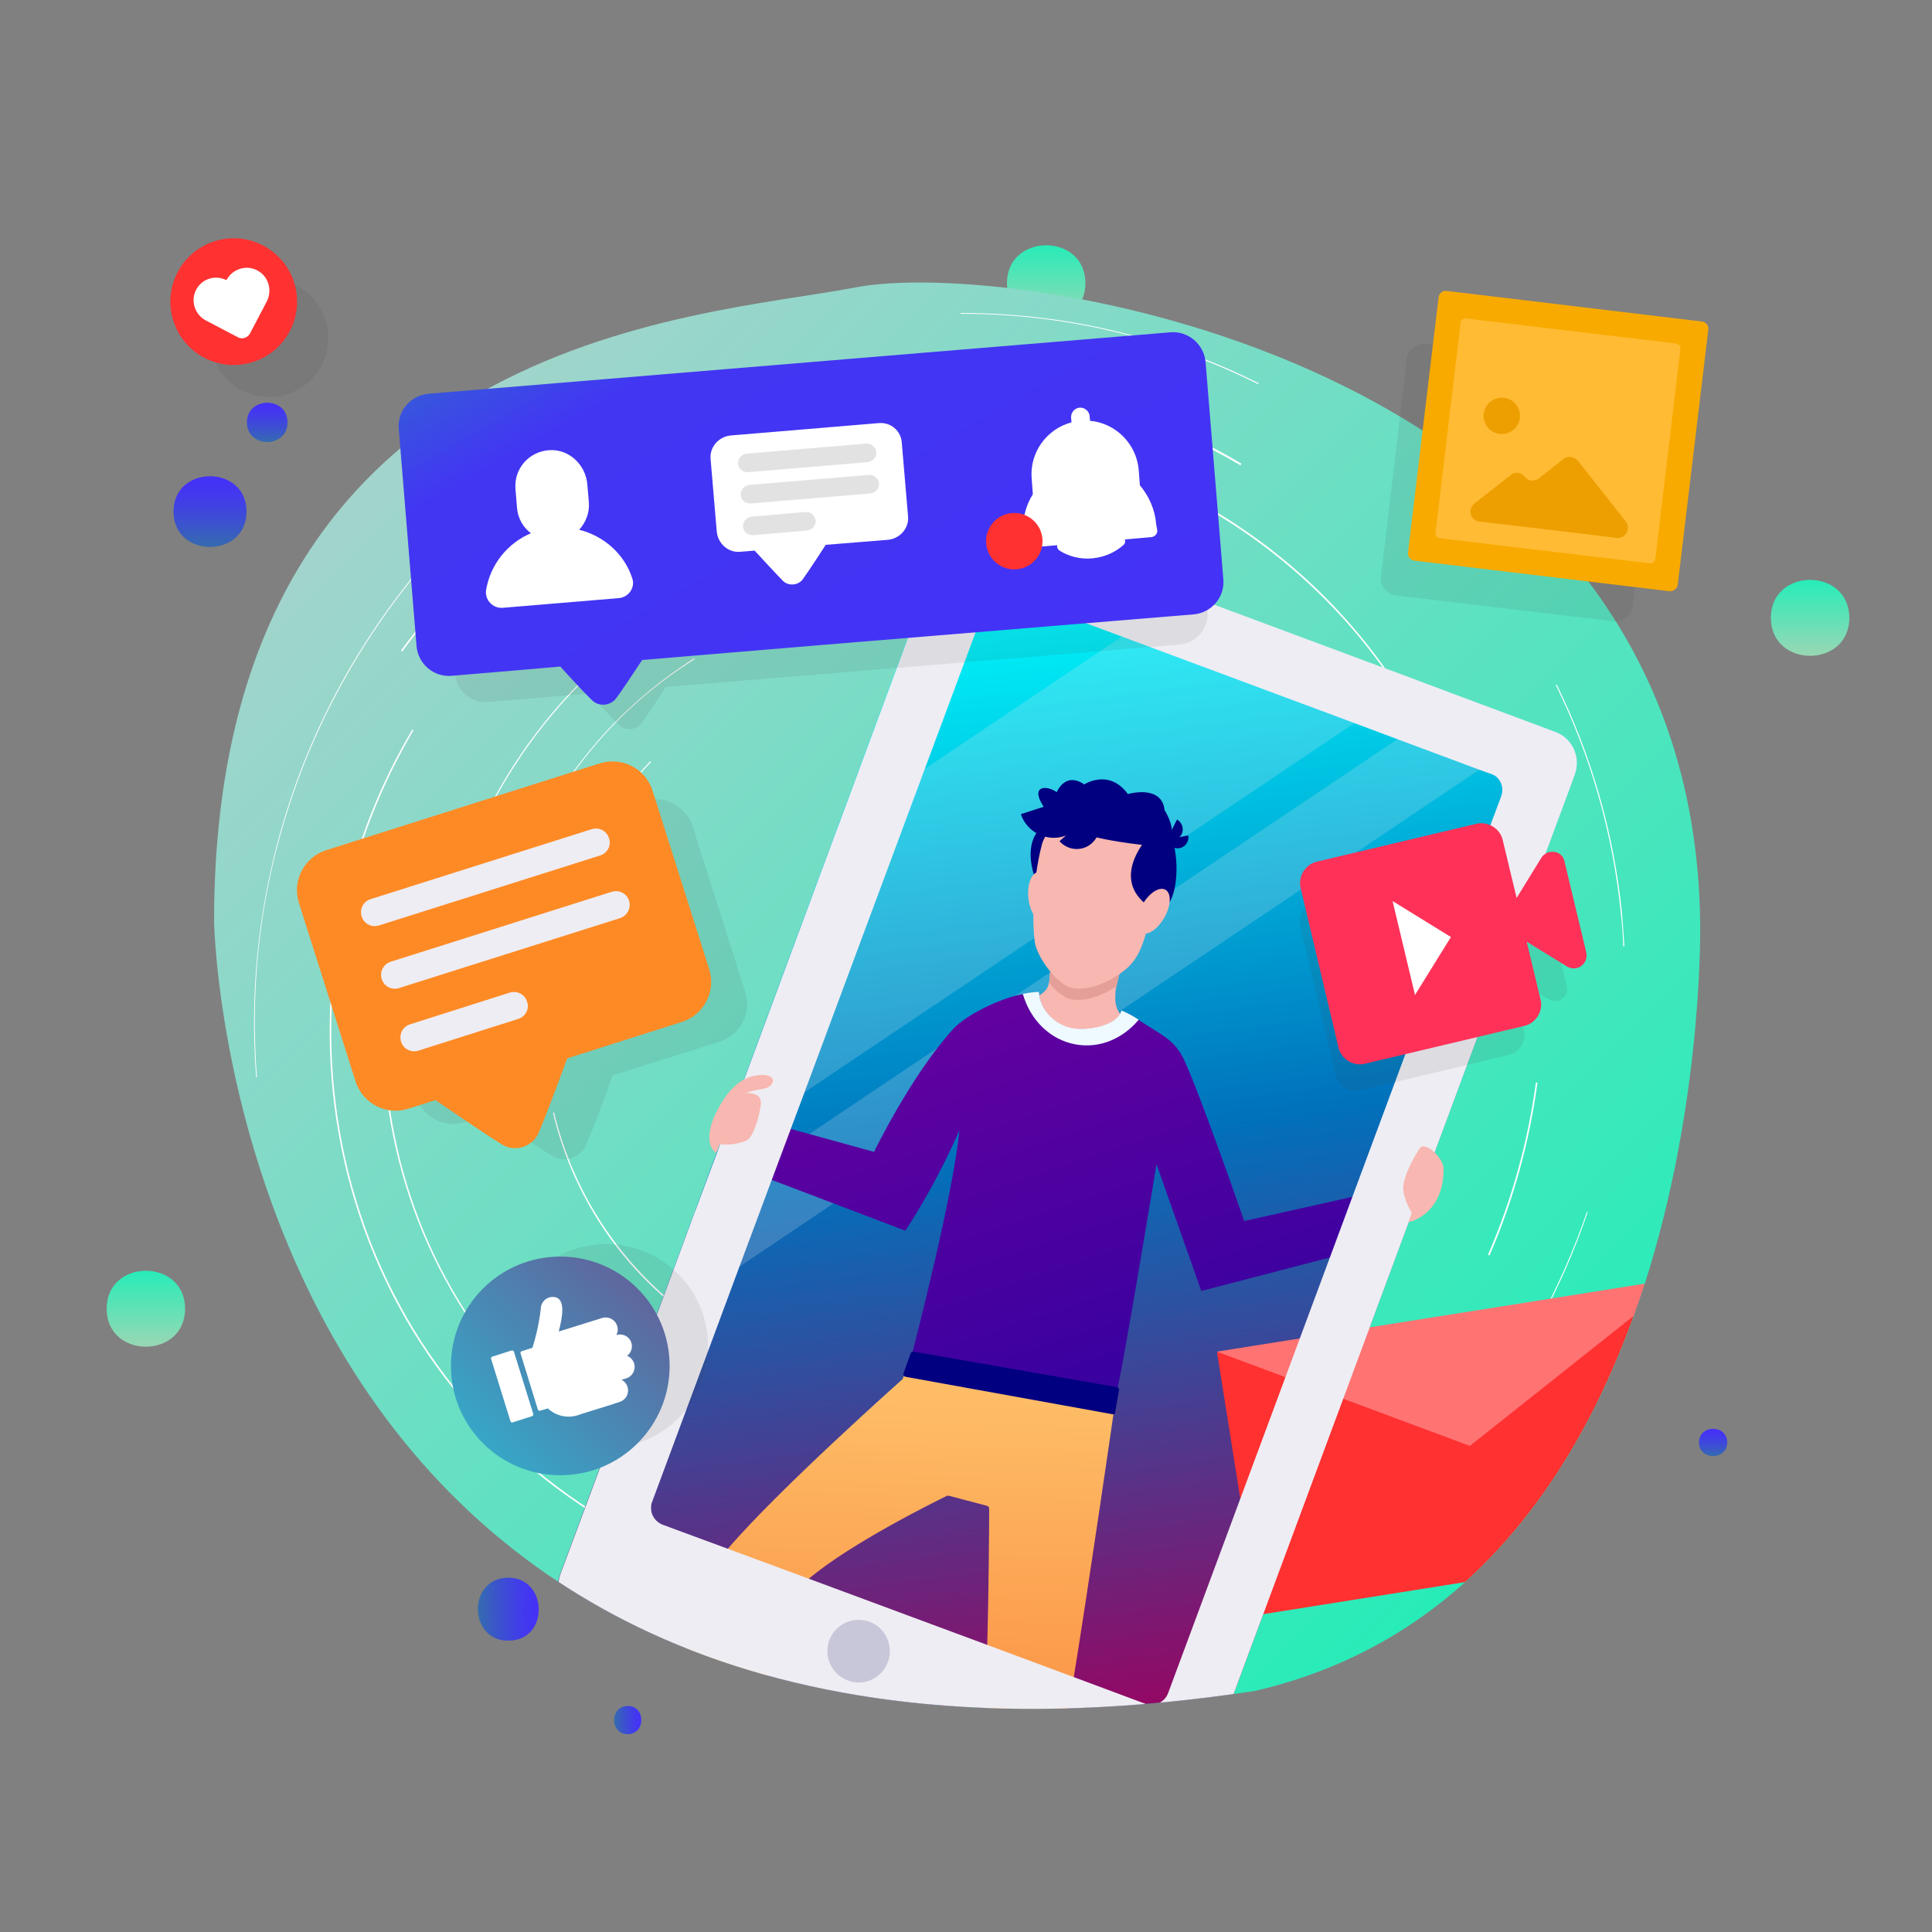 <?xml version="1.0" encoding="utf-8"?>
<!-- Generator: Adobe Illustrator 21.1.0, SVG Export Plug-In . SVG Version: 6.00 Build 0)  -->
<svg version="1.1" id="Layer_1" xmlns="http://www.w3.org/2000/svg" xmlns:xlink="http://www.w3.org/1999/xlink" x="0px" y="0px"
	 viewBox="0 0 500 500" style="enable-background:new 0 0 500 500;" xml:space="preserve">
<rect x="0" y="0" width="500" height="500" fill="#808080" stroke="none"/>
<style type="text/css">
	.st0{fill:url(#SVGID_1_);}
	.st1{fill:url(#SVGID_2_);}
	.st2{fill:url(#SVGID_3_);}
	.st3{fill:url(#SVGID_4_);}
	.st4{fill:url(#SVGID_5_);}
	.st5{fill:url(#SVGID_6_);}
	.st6{fill:url(#SVGID_7_);}
	.st7{fill:url(#SVGID_8_);}
	.st8{fill:url(#SVGID_9_);}
	.st9{fill:#FFFFFF;}
	.st10{clip-path:url(#SVGID_11_);}
	.st11{fill:#E0E0E2;}
	.st12{fill:url(#SVGID_12_);}
	.st13{opacity:0.2;fill:#EEEDF3;}
	.st14{fill:#FF3131;}
	.st15{fill:#FF7373;}
	.st16{fill:#010080;}
	.st17{fill:#F8B7B0;}
	.st18{fill:#E49F98;}
	.st19{fill:#77D2FF;}
	.st20{fill:url(#SVGID_13_);}
	.st21{fill:#4003A9;}
	.st22{fill:url(#SVGID_14_);}
	.st23{fill:#EEFAFF;}
	.st24{fill:#EEEDF3;}
	.st25{fill:#C8C7D9;}
	.st26{opacity:0.1;fill:#3F3F3F;}
	.st27{fill:url(#SVGID_15_);}
	.st28{fill:#E2E2E2;}
	.st29{fill:#F8AA00;}
	.st30{fill:#FFBB33;}
	.st31{fill:#ED9E00;}
	.st32{fill:#FE8A25;}
	.st33{fill:#FF3158;}
	.st34{fill:url(#SVGID_16_);}
</style>
<g>
	<g>
		<g>
			
				<linearGradient id="SVGID_1_" gradientUnits="userSpaceOnUse" x1="-1165.474" y1="-347.852" x2="-1145.836" y2="-347.852" gradientTransform="matrix(0 1 -1 0 120.576 1315.589)">
				<stop  offset="0" style="stop-color:#27ECB8"/>
				<stop  offset="1" style="stop-color:#99D7B4"/>
			</linearGradient>
			<path class="st0" d="M458.3,159.9c0,13.1,20.3,13.1,20.3,0C478.6,146.8,458.3,146.8,458.3,159.9L458.3,159.9z"/>
		</g>
	</g>
	<g>
		<g>
			
				<linearGradient id="SVGID_2_" gradientUnits="userSpaceOnUse" x1="-1252.146" y1="-150.131" x2="-1232.508" y2="-150.131" gradientTransform="matrix(0 1 -1 0 120.576 1315.589)">
				<stop  offset="0" style="stop-color:#27ECB8"/>
				<stop  offset="1" style="stop-color:#99D7B4"/>
			</linearGradient>
			<path class="st1" d="M260.6,73.3c0,13.1,20.3,13.1,20.3,0C280.9,60.2,260.6,60.2,260.6,73.3L260.6,73.3z"/>
		</g>
	</g>
	<g>
		<g>
			
				<linearGradient id="SVGID_3_" gradientUnits="userSpaceOnUse" x1="-986.713" y1="82.8" x2="-967.074" y2="82.8" gradientTransform="matrix(0 1 -1 0 120.576 1315.589)">
				<stop  offset="0" style="stop-color:#27ECB8"/>
				<stop  offset="1" style="stop-color:#99D7B4"/>
			</linearGradient>
			<path class="st2" d="M27.6,338.7c0,13.1,20.3,13.1,20.3,0C47.9,325.6,27.6,325.6,27.6,338.7L27.6,338.7z"/>
		</g>
	</g>
	<g>
		<g>
			
				<linearGradient id="SVGID_4_" gradientUnits="userSpaceOnUse" x1="-1192.333" y1="66.248" x2="-1174.08" y2="66.248" gradientTransform="matrix(0 1 -1 0 120.576 1315.589)">
				<stop  offset="8.527380e-02" style="stop-color:#4432F6"/>
				<stop  offset="0.301" style="stop-color:#423BEB"/>
				<stop  offset="0.682" style="stop-color:#3B53CD"/>
				<stop  offset="1" style="stop-color:#356BAF"/>
			</linearGradient>
			<path class="st3" d="M44.9,132.4c0,12.2,18.9,12.2,18.9,0C63.8,120.2,44.9,120.2,44.9,132.4L44.9,132.4z"/>
		</g>
	</g>
	<g>
		<g>
			
				<linearGradient id="SVGID_5_" gradientUnits="userSpaceOnUse" x1="-1211.317" y1="51.476" x2="-1201.165" y2="51.476" gradientTransform="matrix(0 1 -1 0 120.576 1315.589)">
				<stop  offset="8.527380e-02" style="stop-color:#4432F6"/>
				<stop  offset="0.301" style="stop-color:#423BEB"/>
				<stop  offset="0.682" style="stop-color:#3B53CD"/>
				<stop  offset="1" style="stop-color:#356BAF"/>
			</linearGradient>
			<path class="st4" d="M63.9,109.3c0,6.8,10.5,6.8,10.5,0S63.9,102.6,63.9,109.3L63.9,109.3z"/>
		</g>
	</g>
	<g>
		<g>
			
				<linearGradient id="SVGID_6_" gradientUnits="userSpaceOnUse" x1="-978.024" y1="1416.987" x2="-962.221" y2="1416.987" gradientTransform="matrix(-1 1.870000e-02 -1.870000e-02 -1 -811.902 1851.361)">
				<stop  offset="8.527380e-02" style="stop-color:#4432F6"/>
				<stop  offset="0.301" style="stop-color:#423BEB"/>
				<stop  offset="0.682" style="stop-color:#3B53CD"/>
				<stop  offset="1" style="stop-color:#356BAF"/>
			</linearGradient>
			<path class="st5" d="M131.4,408.3c-10.5,0.2-10.2,16.5,0.3,16.3C142.2,424.5,141.9,408.2,131.4,408.3L131.4,408.3z"/>
		</g>
	</g>
	<g>
		<g>
			
				<linearGradient id="SVGID_7_" gradientUnits="userSpaceOnUse" x1="-1004.024" y1="1387.768" x2="-996.96" y2="1387.768" gradientTransform="matrix(-1 1.870000e-02 -1.870000e-02 -1 -811.902 1851.361)">
				<stop  offset="8.527380e-02" style="stop-color:#4432F6"/>
				<stop  offset="0.301" style="stop-color:#423BEB"/>
				<stop  offset="0.682" style="stop-color:#3B53CD"/>
				<stop  offset="1" style="stop-color:#356BAF"/>
			</linearGradient>
			<path class="st6" d="M162.4,441.5c-4.7,0.1-4.6,7.4,0.1,7.3C167.2,448.7,167.1,441.4,162.4,441.5L162.4,441.5z"/>
		</g>
	</g>
	<g>
		<g>
			
				<linearGradient id="SVGID_8_" gradientUnits="userSpaceOnUse" x1="-945.787" y1="-322.734" x2="-938.723" y2="-322.734" gradientTransform="matrix(0 1 -1 0 120.576 1315.589)">
				<stop  offset="8.527380e-02" style="stop-color:#4432F6"/>
				<stop  offset="0.301" style="stop-color:#423BEB"/>
				<stop  offset="0.682" style="stop-color:#3B53CD"/>
				<stop  offset="1" style="stop-color:#356BAF"/>
			</linearGradient>
			<path class="st7" d="M439.7,373.3c0,4.7,7.3,4.7,7.3,0C447,368.6,439.7,368.6,439.7,373.3L439.7,373.3z"/>
		</g>
	</g>
</g>
<linearGradient id="SVGID_9_" gradientUnits="userSpaceOnUse" x1="-1105.806" y1="1177.484" x2="-820.834" y2="1462.456" gradientTransform="matrix(-1 0 0 -1 -713.189 1573.746)">
	<stop  offset="0" style="stop-color:#27ECB8"/>
	<stop  offset="1" style="stop-color:#A2D4CC"/>
</linearGradient>
<path class="st8" d="M324.8,437.6C443.9,410.1,440,238.5,440,238.5C438,91.9,261.4,66.5,221.3,74.4c-40,7.8-165.9,11.7-165.9,164.1
	C55.4,238.5,59.3,478.4,324.8,437.6z"/>
<g>
	<g>
		<path class="st9" d="M175.6,338.4c-16.2-12.9-27.4-30.5-32.2-50.5c-0.1,0-0.2,0-0.3,0.1c4.8,20.1,16,37.8,32.3,50.7
			c19.7,15.6,44.4,22.3,69.6,19c7.6-1,14.9-2.8,21.9-5.5c0-0.1,0-0.2-0.1-0.3c-7,2.7-14.3,4.5-21.8,5.5
			C219.8,360.7,195.2,353.9,175.6,338.4z"/>
		<path class="st9" d="M324.6,228.1c0.1,0,0.2-0.1,0.2-0.1c-5.8-16-15.8-30.1-29.4-40.9c-16.7-13.2-37-20.1-58.2-19.8
			c-0.1,0.1-0.1,0.2-0.2,0.3c21.2-0.3,41.5,6.6,58.2,19.8C308.8,198,318.8,212.1,324.6,228.1z"/>
		<path class="st9" d="M315.3,312.3c11.3-18,16.5-38.9,14.7-60c-0.1,0-0.2,0-0.3,0c1.8,21.1-3.4,41.9-14.7,59.8
			C315.2,312.2,315.3,312.2,315.3,312.3z"/>
		<path class="st9" d="M161.9,204.7c2.1-2.6,4.3-5.1,6.6-7.5c-0.1-0.1-0.2-0.1-0.2-0.2c-2.3,2.4-4.5,4.9-6.5,7.5
			c-8.4,10.6-14.4,22.5-17.9,35.1c0.1,0,0.2,0,0.3,0.1C147.6,227.1,153.6,215.3,161.9,204.7z"/>
	</g>
	<g>
		<path class="st9" d="M342.5,277c-2.3,14.6-7.5,28.8-15.5,41.6c0.1,0,0.3,0,0.4-0.1c7.9-12.8,13.1-26.8,15.3-41.4
			C342.7,277.1,342.6,277.1,342.5,277z"/>
		<path class="st9" d="M268.1,157.8c12.9,3.7,25,10,35.8,18.5c17.2,13.6,29.4,31.8,35.5,52.6c0.1-0.1,0.2-0.1,0.3-0.2
			c-6.1-20.8-18.4-39-35.6-52.7c-10.8-8.5-22.9-14.8-35.8-18.5C268.2,157.7,268.2,157.8,268.1,157.8z"/>
		<path class="st9" d="M246.4,371.4c14.8-1.9,28.8-6.8,41.5-14.1c-0.1-0.1-0.1-0.1-0.2-0.2c-12.6,7.3-26.6,12.1-41.3,14
			c-25.4,3.3-50.3-2.3-71.2-15.8c-0.1,0.1-0.1,0.2-0.2,0.3C196,369.1,221,374.7,246.4,371.4z"/>
		<path class="st9" d="M127,269.6c-0.9-26.4,7.6-52.2,24.3-73.4c8.1-10.3,17.7-18.9,28.5-25.6c-0.1-0.1-0.1-0.2-0.2-0.2
			c-10.7,6.8-20.4,15.4-28.5,25.7c-16.8,21.2-25.3,47.1-24.4,73.6C126.8,269.7,126.9,269.6,127,269.6z"/>
	</g>
	<g>
		<path class="st9" d="M300.5,157c4.2,2.5,8.2,5.3,12,8.4c24.5,19.4,40.1,47.2,44,78.5c0.1,0,0.2-0.1,0.3-0.2
			c-4-31.4-19.6-59.2-44.1-78.6c-3.9-3.1-7.9-5.9-12-8.4C300.7,156.8,300.6,156.9,300.5,157z"/>
		<path class="st9" d="M152.1,355.1c-0.1,0.1-0.2,0.2-0.2,0.3c2,1.8,4,3.5,6.1,5.2c25.4,20.1,57.3,28.8,89.8,24.6
			c23.6-3.1,45.5-12.7,63.7-27.8l-0.3-0.2c-18.1,15-39.9,24.6-63.5,27.7c-32.5,4.2-64.3-4.5-89.6-24.5
			C156.1,358.6,154.1,356.9,152.1,355.1z"/>
		<path class="st9" d="M114.5,284.4c-0.3-1.9-0.5-3.8-0.7-5.7c-3.3-32.6,6.2-64.9,26.8-90.9c18.2-23,43.3-38.8,71.3-45
			c0-0.1-0.1-0.2-0.1-0.3c-28.1,6.3-53.1,22-71.4,45.1c-20.7,26.1-30.2,58.5-26.9,91.1c0.2,1.9,0.4,3.8,0.7,5.6
			C114.3,284.4,114.4,284.4,114.5,284.4z"/>
	</g>
	<g>
		<path class="st9" d="M268.3,129.2c0-0.1,0.1-0.2,0.1-0.4c-15.1-3.4-30.9-4.1-46.9-2c-21.6,2.8-41.9,10.6-59.6,22.5
			c0,0.1,0.1,0.2,0.1,0.4c17.7-11.9,38-19.7,59.5-22.5C237.5,125.1,253.2,125.8,268.3,129.2z"/>
		<path class="st9" d="M371.7,261.3c0.1-5.4-0.1-10.8-0.7-16.2c-2.4-23.6-10.6-45.4-23.8-64c-0.1,0.1-0.2,0.2-0.2,0.3
			c13.1,18.5,21.3,40.2,23.7,63.7c0.5,5.4,0.8,10.8,0.7,16.1C371.4,261.3,371.6,261.3,371.7,261.3z"/>
		<path class="st9" d="M249.2,398.9c8.3-1.1,16.4-2.9,24.2-5.4c0.1-0.2,0.2-0.3,0.3-0.5c-7.9,2.5-16.1,4.4-24.5,5.5
			c-36.1,4.7-71.5-5-99.7-27.2c-28.2-22.3-45.7-54.5-49.4-90.8c-2.4-23.2,1.2-46.3,10-67.6c-0.1,0-0.3,0-0.4,0
			c-8.9,21.2-12.4,44.4-10,67.6c3.7,36.3,21.3,68.7,49.5,91C177.5,393.9,213,403.6,249.2,398.9z"/>
	</g>
	<g>
		<path class="st9" d="M195.7,409.6l0.3-0.3c-19.9-4.9-38.6-14-55.1-27.1c-31-24.5-50.3-60-54.4-99.9c-3.3-32.7,3.9-65.1,20.5-93.3
			c-0.1-0.1-0.2-0.2-0.3-0.2C90,217,82.8,249.6,86.1,282.3c4.1,40,23.4,75.6,54.5,100.2C157.1,395.6,175.8,404.7,195.7,409.6z"/>
		<path class="st9" d="M268.5,114.6c-11.8-2.3-24-3.2-36.3-2.6c0,0.1,0,0.3,0.1,0.4c12.2-0.6,24.3,0.3,36,2.6
			C268.3,114.8,268.4,114.7,268.5,114.6z"/>
		<path class="st9" d="M375.8,206.7c0.1-0.1,0.2-0.2,0.3-0.3c-9.2-24.8-24.9-46.6-46-63.3c-18-14.2-38.7-23.8-60.6-28.3
			c-0.1,0.1-0.2,0.2-0.3,0.4c22,4.5,42.7,14.1,60.7,28.3C351,160.2,366.7,181.9,375.8,206.7z"/>
		<path class="st9" d="M290.6,401.3c0.1,0.1,0.3,0.2,0.4,0.3c23.5-10,44.4-25.9,60.8-46.6c0.8-1.1,1.6-2.1,2.5-3.2l-0.3-0.2
			c-0.8,1.1-1.6,2.1-2.5,3.2C335,375.5,314.1,391.3,290.6,401.3z"/>
	</g>
	<g>
		<path class="st9" d="M385.1,324.7c0.1,0.1,0.2,0.2,0.4,0.2c6.2-14.3,10.3-29.3,12.4-44.7c-0.1,0-0.3-0.1-0.4-0.1
			C395.4,295.5,391.3,310.4,385.1,324.7z"/>
		<path class="st9" d="M321.3,120c-16.8-10-35.1-16.7-54.3-19.9c0,0.2,0,0.3,0,0.5c19,3.2,37.3,9.9,54,19.8
			C321.1,120.3,321.2,120.2,321.3,120z"/>
		<path class="st9" d="M104.1,168.6c1.5-2,3-4.1,4.6-6c19.5-24.7,44.9-43.1,73.5-53.7c-0.1-0.1-0.1-0.3-0.2-0.4
			c-28.6,10.7-54,29.1-73.6,53.8c-1.6,2-3.1,4-4.6,6C103.9,168.4,104,168.5,104.1,168.6z"/>
		<path class="st9" d="M252,426.4c21.4-2.8,41.7-9.6,60.2-20c-0.1-0.1-0.2-0.2-0.3-0.3c-18.4,10.3-38.6,17.1-59.9,19.8
			c-29.5,3.9-58.5-0.3-84.8-11.7c-0.1,0.1-0.2,0.2-0.3,0.4C193.3,426.1,222.4,430.2,252,426.4z"/>
	</g>
	<g>
		<path class="st9" d="M380.7,368.5c-2.7,3.4-5.5,6.7-8.4,9.9l0.2,0.1c2.9-3.2,5.7-6.5,8.4-9.9c13.2-16.7,23.3-35.1,30-54.9
			c-0.1,0-0.1,0-0.2-0.1C403.9,333.5,393.8,351.9,380.7,368.5z"/>
		<path class="st9" d="M325.6,99.4c0.1-0.1,0.1-0.1,0.2-0.2c-10.4-5.2-21.4-9.4-32.8-12.4c-14.5-3.9-29.4-5.8-44.4-5.8
			c0,0.1,0,0.2,0,0.2c15,0,29.8,1.9,44.3,5.8C304.3,90.1,315.2,94.2,325.6,99.4z"/>
		<path class="st9" d="M420.4,244.9c-0.2-2.8-0.4-5.5-0.6-8.3c-2.1-20.9-7.8-40.8-16.9-59.4c-0.1,0-0.2,0-0.3,0
			c9.1,18.5,14.8,38.5,16.9,59.4c0.3,2.8,0.5,5.5,0.6,8.3C420.3,244.9,420.4,244.9,420.4,244.9z"/>
		<path class="st9" d="M66.5,278.8c-1.7-21.7,0.4-43.3,6.5-64.3c6.6-23.1,17.7-44.5,32.8-63.6c3.3-4.2,6.8-8.2,10.4-12.1
			c-0.1,0-0.1-0.1-0.2-0.1c-3.6,3.9-7.1,7.9-10.4,12.1c-15.1,19.1-26.2,40.5-32.8,63.7c-6,21-8.2,42.7-6.5,64.3
			C66.4,278.8,66.5,278.8,66.5,278.8z"/>
		<path class="st9" d="M309.8,423.2c0.1,0.1,0.1,0.1,0.2,0.2c5.6-2.4,11.1-5.1,16.4-8.2c17-9.5,32.2-21.6,45.4-35.9l-0.2-0.1
			c-13.2,14.3-28.4,26.4-45.3,35.8C320.9,418,315.4,420.8,309.8,423.2z"/>
	</g>
</g>
<g>
	<defs>
		<path id="SVGID_10_" d="M324.8,437.6c74.4-17.2,100.8-90.7,110.1-143.4c5.6-31.6,70.1-150.6,70.1-150.6
			C503-2.9,241.7,27.5,201.6,35.3C161.6,43.1-7.1,4.7-17.9,167.2S56.4,303.5,94.9,360.1C130.4,412.2,197.5,457.1,324.8,437.6z"/>
	</defs>
	<clipPath id="SVGID_11_">
		<use xlink:href="#SVGID_10_"  style="overflow:visible;"/>
	</clipPath>
	<g class="st10">
		<linearGradient id="SVGID_12_" gradientUnits="userSpaceOnUse" x1="255.71" y1="147.07" x2="308.286" y2="549.282">
			<stop  offset="0" style="stop-color:#00FFFF"/>
			<stop  offset="0.369" style="stop-color:#0071BC"/>
			<stop  offset="0.761" style="stop-color:#9E005D"/>
			<stop  offset="1" style="stop-color:#ED1E79"/>
		</linearGradient>
		<path class="st12" d="M402.5,189.4l-147.2-54.7c-4.4-1.6-9.4,0.6-11,5.1l-99.4,267.8c-1.6,4.4,0.6,9.4,5.1,11l147.2,54.7
			c4.4,1.6,9.4-0.6,11-5.1l99.4-267.8C409.2,196,407,191,402.5,189.4z"/>
		<polygon class="st13" points="366.9,176.1 350.6,187.1 208.2,282.7 185.6,297.8 216.7,214.2 239.3,199 290.4,164.7 306.7,153.8 		
			"/>
		<polygon class="st13" points="399.3,188.2 383,199.1 191.5,327.7 191.5,327.7 168.9,342.8 179.8,313.4 179.8,313.4 202.4,298.2 
			202.4,298.2 361.8,191.2 378.1,180.3 		"/>
		
			<rect x="319.6" y="339.8" transform="matrix(0.988 -0.157 0.157 0.988 -54.13 64.506)" class="st14" width="121.8" height="68.7"/>
		<polygon class="st15" points="380.4,374.2 435.2,330.7 314.9,349.8 		"/>
		<path class="st16" d="M273.8,231.2c4.6-4.1,8.7-23.9-1.7-18.9c-10.4,5-2.5,19.1-2.5,19.1L273.8,231.2z"/>
		<path class="st17" d="M276.7,274.3c9.4,2.5,16.1-2.1,18.4-4.3c2.2-2.2-3.6-5.4-5.6-8.2c-0.8-1.2-1-2.9-0.8-5.1
			c0.3-2.9,1.4-6.6,2.7-10.7l-18.8-5.8c0,0-0.6,9.8-1,13.4c-0.1,0.6-0.2,1.2-0.4,1.7c-1,2.2-3.4,2.8-7.5,5.3
			C258.8,263.8,267.3,271.9,276.7,274.3z"/>
		<path class="st18" d="M271.6,253.7c0,0.2-0.1,0.5-0.1,0.7c1.9,2.3,4.2,4.1,6.2,4.3c3.1,0.4,7.1-0.7,11.3-3.5
			c0.5-2.6,1.4-5.7,2.5-9.1l-18.8-5.8C272.6,240.3,272,250.1,271.6,253.7z"/>
		<path class="st17" d="M298.3,234.6c-2.1,9.2-3.3,13.7-7.9,17c-4.6,3.3-9,4.6-12.4,4.2c-4.2-0.5-9.6-8-10.2-12
			c-0.6-4.2-0.8-15,1.8-25.1c1.3-5.1,8.5-10.6,15.1-9.8S303.4,212,298.3,234.6z"/>
		
			<ellipse transform="matrix(0.996 -9.418939e-02 9.418939e-02 0.996 -20.647 26.397)" class="st17" cx="269.3" cy="231.9" rx="3.3" ry="6.4"/>
		<linearGradient id="SVGID_13_" gradientUnits="userSpaceOnUse" x1="295.268" y1="370.105" x2="251.9" y2="239.608">
			<stop  offset="0" style="stop-color:#3301A0"/>
			<stop  offset="1" style="stop-color:#6A01A0"/>
		</linearGradient>
		<path class="st20" d="M354.3,322.8l-43.4,11.3l-11.6-32.8c0,0-9,54.9-10.8,61.3c-1.7,6.2-3.3,6.5-6,6.1l-43.7-7.7
			c-3-0.5-4.6-4.1-3-9.7c1.2-4.6,10.8-41.7,12.5-58.8c0,0-5.5,13.1-14,26L193,302.8l4.5-12.6l28.7,7.9c0,0,9.7-20,20.5-31.8
			c3.2-3.6,12.4-8.1,18-9c1.7-0.3,3.1-0.5,4.2-0.5c0.2,5.2,4.9,8.8,8.7,9.4c3.8,0.7,11.6-0.6,12.6-4.6c1.5,0.5,2.9,1.3,4.4,2.3
			c5.5,3.7,9,4.9,11.5,9.7c3.9,7.8,15.9,42.4,15.9,42.4l32.7-7.3L354.3,322.8z"/>
		<path class="st21" d="M162.8,489c-0.4,2.1-5.9,6.9-11.5,11.5c-5.6,4.6-12,7.1-7.6,9.4c7.6,4.1,11.4,0.5,22.4-6
			c4.7-2.5,4.4-1.6,9.5-3.6c3.5-1.4,6.4-3.2,4.9-10.1C178,479.7,164.2,482.2,162.8,489z"/>
		<linearGradient id="SVGID_14_" gradientUnits="userSpaceOnUse" x1="221.472" y1="543.475" x2="227.385" y2="362.52">
			<stop  offset="0" style="stop-color:#F7631E"/>
			<stop  offset="1" style="stop-color:#FEBC66"/>
		</linearGradient>
		<path class="st22" d="M288.1,366.4c0,0-6.1,42.3-10.2,67.6c-0.5,2.9-0.9,5.5-1.3,7.8c-0.6,3.3-1,5.9-1.4,7.5
			c-0.6,2.8-1.8,8.1-3.1,14.8c-0.5,2.4-1,5-1.6,7.7c-4.5,22.1-10.4,51.7-10.7,55.5c-0.3,3.8-0.2,7,0,8.7c0,0.6-0.5,0.9-1.1,0.7
			l-6-2.8c-0.2-0.1-0.4-0.1-0.6,0c-1.9,0.7-13.2,4.9-14.8,6.8c-1.8,2.1,0.7-5.2,1.3-13.1c0.5-5.8,7.5-41.1,12-63.2
			c0.6-2.8,1.1-5.4,1.6-7.7c0.9-4.5,1.6-7.9,1.9-9.5c0.5-2.3,0.8-7.2,1.1-13.3c0.1-2.6,0.2-5.3,0.3-8.1c0.4-14.9,0.5-32.1,0.5-35.4
			c0-0.3-0.2-0.6-0.6-0.7l-9.8-2.6c-0.2,0-0.3,0-0.5,0c-2.5,1.2-25,12.3-35.8,21.5c-2.6,2.2-4.6,4.4-5.3,6.3
			c-0.1,0.3-0.2,0.5-0.3,0.8c-2.2,8.7-4.2,15.7-6,20.8c-0.6,1.8-1.3,3.5-1.8,4.8c-0.3,0.6-0.6,1.5-1,2.4c-4,9.6-12.8,33.3-14.4,37.9
			c-1,2.9,0,4.9,0,7c0,3.4-5.5,4.9-8.4,3.6c-2.1-1-6.4-3.9-8.9-3.4c-0.6,0.1-1.1-0.3-0.9-0.9c1.6-6.7,7.5-31.1,12.9-51.5
			c0.7-2.6,1.3-5.1,2-7.5c2.7-10.1,5.2-18.4,6.5-21.4c0.7-1.6,2.3-3.8,4.6-6.6c13-15.3,45.3-44,45.3-44s1.2-3.5,3.1-3.2
			c4.2,0.6,4.6,1.4,26,5.7C286,363.8,288.8,361.5,288.1,366.4z"/>
		<path class="st16" d="M296.7,218.8c-12.8-1.5-21.8-3.4-26.1-9.3c-4.3-5.9-0.3-6.6,2.9-4.5c0,0,2.1-5.4,7.1-2c0,0,6.4-4.2,11.3,2.5
			c0,0,8.8-2.6,9.5,4.2C301.4,209.6,308,220.1,296.7,218.8z"/>
		<path class="st16" d="M302.6,215.9c3.5,5.1,2.5,25.3-6.3,17.9c-8.8-7.4,1.2-17.6,1.2-17.6L302.6,215.9z"/>
		
			<ellipse transform="matrix(0.491 -0.871 0.871 0.491 -53.253 380.06)" class="st17" cx="298.4" cy="235.6" rx="6.4" ry="3.3"/>
		<path class="st16" d="M287.9,366l-53.6-9.7c-0.4-0.1-0.6-0.4-0.5-0.8l1.9-5.3c0.1-0.3,0.4-0.4,0.7-0.4l52.7,9.2
			c0.3,0.1,0.6,0.4,0.5,0.7l-1,5.8C288.6,365.9,288.2,366.1,287.9,366z"/>
		<path class="st23" d="M294.7,263.9c-4.1,4.9-10.1,7.5-16.3,6.4c-6.7-1.2-11.8-6.4-13.7-13.1c1.7-0.3,3.1-0.5,4.2-0.5
			c0.2,5.2,4.9,8.8,8.7,9.4c3.8,0.7,11.6-0.6,12.6-4.6C291.7,262.1,293.2,262.9,294.7,263.9z"/>
		<path class="st16" d="M305.8,215.9c0.7-1.4,0.1-3.1-1.2-3.8l-2.5,5C303.4,217.9,305.1,217.3,305.8,215.9z"/>
		<path class="st16" d="M275.4,216.4c4.7-1.5,7.3-6.5,5.8-11.2l-17,5.5C265.7,215.3,270.8,217.9,275.4,216.4z"/>
		<path class="st16" d="M282.6,218.2c2.4-2.2,2.7-5.9,0.5-8.4l-8.9,7.9C276.4,220.2,280.2,220.4,282.6,218.2z"/>
		<path class="st16" d="M305.3,219.5c1.5-0.3,2.5-1.8,2.2-3.3l-5.5,1.1C302.2,218.8,303.7,219.8,305.3,219.5z"/>
		<path class="st24" d="M402.5,189.4l-3.2-1.2l-21.2-7.9l-11.2-4.2l-60.2-22.4l-51.3-19.1c-4.4-1.6-9.4,0.6-11,5.1l-27.6,74.4
			l-31,83.6l-5.8,15.5v0l-10.9,29.5l-24.1,64.8c-0.3,0.8-0.4,1.6-0.5,2.4c-0.3,3.7,1.9,7.3,5.6,8.6l27.3,10.1l20.6,7.7l54.4,20.2
			l19.8,7.4l25,9.3c4.4,1.7,9.4-0.6,11-5l97.6-262.9l1.8-4.9C409.2,196,407,191,402.5,189.4z M388.5,206.1l-2.1,5.6l-84.1,226.5
			c-0.9,2.4-3.6,3.6-6,2.7l-18.5-6.9l-22.3-8.3l-46.1-17.1l-21.1-7.8l-16.8-6.2c-1.8-0.7-3-2.4-3-4.2c0-0.6,0-1.2,0.3-1.8l22.6-60.9
			v0l11-29.5v0l5.8-15.5l31.1-83.6l15.8-42.5c0.9-2.4,3.5-3.6,6-2.7l29.4,10.9l60.2,22.4l11.2,4.2l21.2,7.9l2.8,1
			C388.2,201,389.4,203.7,388.5,206.1z"/>
		<path class="st11" d="M250.7,464.3l19.8,7.4c0.6-2.7,1.1-5.3,1.6-7.7l-19.8-7.4C251.8,458.9,251.3,461.5,250.7,464.3z"/>
		<path class="st11" d="M175.2,436.3l19.8,7.3c0.4-1,0.7-1.8,1-2.4c0.6-1.3,1.2-2.9,1.8-4.8l-20.6-7.7
			C176.6,431.2,175.9,433.7,175.2,436.3z"/>
		<path class="st25" d="M219.4,434.9L219.4,434.9c-4.2-1.6-6.3-6.2-4.8-10.4l0,0c1.6-4.2,6.2-6.3,10.4-4.8l0,0
			c4.2,1.5,6.3,6.2,4.8,10.4l0,0C228.2,434.4,223.5,436.5,219.4,434.9z"/>
		<path class="st17" d="M186.3,296.1c2.1,0.4,5.4-0.2,7-1c1.6-0.8,3.1-5.7,3.6-9.2c0.5-3.5-4-3-4-3s1.7-0.7,4.6-1.1
			c2.8-0.4,4-3.6-0.2-3.6c-4.1,0.1-8.1,2-12,9.8c0,0-3.9,7.3,0,10.4L186.3,296.1z"/>
		<path class="st17" d="M373.6,302.5c0-2.8-4.7-7.2-6.1-5.4c-1.3,1.8-4.9,8.1-4.3,11.3c0.6,3.1,2.2,5.5,2.2,5.5l-0.9,2.4
			C364.6,316.3,373.6,314.5,373.6,302.5z"/>
		<path class="st26" d="M299.7,98.8l-179,14.8c-4.3,0.4-7.5,4.1-7.2,8.5l4.3,52.4c0.4,4.3,4.1,7.5,8.5,7.2l17.6-1.5l8.6-0.7
			c1.7,1.8,6,6.5,7.8,8.2c1.6,1.5,4.3,1.3,5.7-0.5c1.5-2,5-7.3,6.3-9.4l43.5-3.6l89.5-7.4c4.3-0.4,7.5-4.1,7.2-8.5l-4.3-52.4
			C307.9,101.7,304.1,98.4,299.7,98.8z"/>
		<path class="st26" d="M425.4,95.8L369,89c-2.4-0.3-4.6,1.4-4.9,3.8l-6.7,56.4c-0.3,2.4,1.4,4.6,3.8,4.9l56.4,6.7
			c2.4,0.3,4.6-1.4,4.9-3.8l6.7-56.4C429.5,98.3,427.8,96.1,425.4,95.8z"/>
		<path class="st26" d="M179.3,214c-1.7-5.4-7.5-8.4-12.8-6.7l-65.8,20.8c-5.4,1.7-8.4,7.5-6.7,12.8l13.6,42.8
			c1.7,5.4,7.5,8.4,12.8,6.7l6.4-2c0,0,12,8.3,16.2,10.8c3,1.8,7.1,0.5,8.6-2.7c2-4.4,7-18.2,7-18.2l27.6-8.7
			c5.4-1.7,8.4-7.5,6.7-12.8L179.3,214z"/>
		<path class="st26" d="M400.1,233.4c-0.6-2.7-4.3-3.3-5.7-0.9l-5.9,9.7l-3.3-14c-0.7-2.8-3.5-4.6-6.3-3.9l-38.5,9.2
			c-2.8,0.7-4.6,3.5-3.9,6.3l9.2,38.5c0.7,2.8,3.5,4.6,6.3,3.9l38.5-9.2c2.8-0.7,4.6-3.5,3.9-6.3l-3.3-14l9.7,5.9
			c2.4,1.5,5.4-0.7,4.7-3.4L400.1,233.4z"/>
		
			<ellipse transform="matrix(0.953 -0.302 0.302 0.953 -23.183 25.149)" class="st26" cx="69.7" cy="87.5" rx="15.3" ry="15.3"/>
		
			<ellipse transform="matrix(0.955 -0.298 0.298 0.955 -96.669 62.584)" class="st26" cx="156.8" cy="348.2" rx="26.4" ry="26.4"/>
		<linearGradient id="SVGID_15_" gradientUnits="userSpaceOnUse" x1="265.865" y1="228.595" x2="131.624" y2="-6.772">
			<stop  offset="8.527380e-02" style="stop-color:#4432F6"/>
			<stop  offset="0.6" style="stop-color:#4236F3"/>
			<stop  offset="0.879" style="stop-color:#2394B1"/>
			<stop  offset="1" style="stop-color:#4AADAF"/>
		</linearGradient>
		<path class="st27" d="M302.9,86l-192,15.9c-4.6,0.4-8.1,4.4-7.7,9.1l4.6,56.2c0.4,4.6,4.4,8.1,9.1,7.7l18.9-1.6l9.2-0.8
			c1.8,2,6.4,7,8.3,8.8c1.7,1.6,4.6,1.4,6.1-0.5c1.6-2.1,5.3-7.8,6.8-10l46.7-3.9l96-7.9c4.6-0.4,8.1-4.4,7.7-9.1l-4.6-56.2
			C311.6,89.1,307.5,85.6,302.9,86z"/>
		<path class="st9" d="M149.9,137.1c1.7-1.9,2.7-4.4,2.5-7.1l-0.4-4.6c-0.4-5.1-4.7-9.2-9.8-8.9c-5.3,0.3-9.2,4.8-8.8,10l0.4,4.9
			c0.2,2.7,1.6,5.1,3.6,6.6c-6.1,2.6-10.5,8.1-11.6,14.7c-0.4,2.5,1.7,4.8,4.3,4.6l30-2.5c2.6-0.2,4.4-2.8,3.5-5.2
			C161.6,143.4,156.3,138.7,149.9,137.1z"/>
		<path class="st9" d="M227.4,109.5l-38.3,3.2c-3.1,0.3-5.5,3-5.2,6.1l1.6,18.8c0.3,3.1,3,5.5,6.1,5.2l3.7-0.3c0,0,5.5,6,7.4,7.9
			c1.4,1.3,3.8,1.1,5-0.4c1.6-2.2,6-9,6-9l16.1-1.3c3.1-0.3,5.5-3,5.2-6.1l-1.6-18.8C233.3,111.5,230.5,109.2,227.4,109.5z"/>
		<path class="st28" d="M193.4,122.2c-1.2,0-2.3-0.9-2.4-2.2c-0.1-1.3,0.9-2.4,2.2-2.6l31-2.6c1.3-0.1,2.4,0.9,2.6,2.2
			c0.1,1.3-0.9,2.4-2.2,2.6l-31,2.6C193.5,122.2,193.4,122.2,193.4,122.2z"/>
		<path class="st28" d="M194.1,130.3c-1.2,0-2.3-0.9-2.4-2.2c-0.1-1.3,0.9-2.4,2.2-2.6l31-2.6c1.3-0.1,2.4,0.9,2.6,2.2
			c0.1,1.3-0.9,2.4-2.2,2.6l-31,2.6C194.2,130.3,194.1,130.3,194.1,130.3z"/>
		<path class="st28" d="M194.7,138.5c-1.2,0-2.3-0.9-2.4-2.2c-0.1-1.3,0.9-2.4,2.2-2.6l14-1.2c1.3-0.1,2.4,0.9,2.6,2.2
			c0.1,1.3-0.9,2.4-2.2,2.6l-14,1.2C194.9,138.5,194.8,138.5,194.7,138.5z"/>
		<path class="st9" d="M299.2,135.6c-0.3-3.8-1.9-7.3-4.2-10l-0.3-4c-0.6-6.8-6-12.1-12.6-12.7l-0.1-1.2c-0.1-1.3-1.3-2.3-2.6-2.2
			c-1.3,0.1-2.3,1.3-2.2,2.6l0.1,1.2c-6.4,1.7-10.9,7.8-10.3,14.6l0.3,4c0,0,0,0,0,0c-1.9,3-2.8,6.7-2.5,10.5l0.1,1.8
			c0.1,0.9,0.9,1.6,1.8,1.5l6.9-0.6c-0.1,0.5,0.1,1,0.6,1.4c2.4,1.5,5.4,2.3,8.5,2c3.1-0.3,5.8-1.5,8-3.4c0.5-0.4,0.6-1,0.4-1.5
			l6.9-0.6c0.9-0.1,1.6-0.9,1.5-1.8L299.2,135.6z"/>
		
			<ellipse transform="matrix(0.997 -8.236989e-02 8.236989e-02 0.997 -10.643 22.094)" class="st14" cx="262.4" cy="140" rx="7.3" ry="7.3"/>
		<path class="st29" d="M432,153l-65.9-7.9c-1.1-0.1-1.9-1.1-1.7-2.2l7.9-65.9c0.1-1.1,1.1-1.9,2.2-1.7l65.9,7.9
			c1.1,0.1,1.9,1.1,1.7,2.2l-7.9,65.9C434.1,152.3,433.1,153.1,432,153z"/>
		<path class="st30" d="M371.5,138l6.5-54.5c0.1-0.7,0.7-1.1,1.3-1.1l54.5,6.5c0.7,0.1,1.1,0.7,1.1,1.3l-6.5,54.5
			c-0.1,0.7-0.7,1.1-1.3,1.1l-54.5-6.5C371.9,139.2,371.4,138.6,371.5,138z"/>
		<path class="st31" d="M404.6,118.8l-6.3,5c-1.2,0.9-2.8,0.7-3.7-0.4l0,0c-0.9-1.2-2.6-1.4-3.7-0.4l-9.3,7.3
			c-1.9,1.5-1,4.5,1.3,4.7l1.1,0.1l22,2.6l12.3,1.5c2.4,0.3,3.9-2.4,2.4-4.3l-12.3-15.6C407.4,118.1,405.7,117.9,404.6,118.8z"/>
		
			<ellipse transform="matrix(0.119 -0.993 0.993 0.119 235.575 480.694)" class="st31" cx="388.6" cy="107.6" rx="4.7" ry="4.7"/>
		<path class="st32" d="M155.1,197.6l-70.6,22.4c-5.8,1.8-9,8-7.1,13.8l14.6,46c1.8,5.8,8,9,13.8,7.1l6.9-2.2
			c0,0,12.9,8.9,17.4,11.6c3.2,1.9,7.6,0.5,9.2-2.9c2.1-4.8,7.5-19.5,7.5-19.5l29.6-9.4c5.8-1.8,9-8,7.1-13.8l-14.6-46
			C167.1,198.9,160.9,195.7,155.1,197.6z"/>
		<path class="st24" d="M155.3,221.4l-57.2,18.1c-1.9,0.6-3.9-0.4-4.5-2.3c-0.6-1.9,0.4-3.9,2.3-4.5l57.2-18.1
			c1.9-0.6,3.9,0.4,4.5,2.3C158.3,218.8,157.2,220.8,155.3,221.4z"/>
		<path class="st24" d="M160.5,237.6l-57.2,18.1c-1.9,0.6-3.9-0.4-4.5-2.3c-0.6-1.9,0.4-3.9,2.3-4.5l57.2-18.1
			c1.9-0.6,3.9,0.4,4.5,2.3C163.4,235,162.3,237,160.5,237.6z"/>
		<path class="st24" d="M134.1,263.7l-25.8,8.2c-1.9,0.6-3.9-0.4-4.5-2.3c-0.6-1.9,0.4-3.9,2.3-4.5l25.8-8.2
			c1.9-0.6,3.9,0.4,4.5,2.3C137.1,261.1,136,263.1,134.1,263.7z"/>
		<path class="st33" d="M398.9,222l-6.4,10.4l-3.6-15c-0.7-3-3.8-4.9-6.8-4.2l-41.3,9.8c-3,0.7-4.9,3.8-4.2,6.8l9.8,41.3
			c0.7,3,3.8,4.9,6.8,4.2l41.3-9.8c3-0.7,4.9-3.8,4.2-6.8l-3.6-15l10.4,6.4c2.6,1.6,5.7-0.7,5-3.7l-5.6-23.4
			C404.4,220.1,400.5,219.5,398.9,222z"/>
		<polyline class="st9" points="360.4,233.2 375.5,242.5 366.2,257.5 		"/>
		
			<ellipse transform="matrix(0.953 -0.302 0.302 0.953 -20.757 21.908)" class="st14" cx="60.5" cy="78.1" rx="16.4" ry="16.4"/>
		<path class="st9" d="M66.8,70.1c-2.9-1.7-6.6-0.6-8.2,2.4c-3-1.5-6.6-0.3-8,2.8c-1.3,2.9,0,6.3,2.8,7.7l8.2,4.3
			c1.1,0.6,2.5,0.1,3.1-1l4.3-8.2C70.5,75.3,69.6,71.7,66.8,70.1z"/>
		<linearGradient id="SVGID_16_" gradientUnits="userSpaceOnUse" x1="70.478" y1="430.085" x2="297.566" y2="196.689">
			<stop  offset="0" style="stop-color:#00FFFF"/>
			<stop  offset="0.693" style="stop-color:#9E005D"/>
			<stop  offset="1" style="stop-color:#ED1E79"/>
		</linearGradient>
		<circle class="st34" cx="145" cy="353.5" r="28.3"/>
		<path class="st9" d="M143.6,335.7c-1.7-0.3-3.3,0.8-3.6,2.5c0,0.1-0.4,4.9-2.2,10.6l-2.8,0.9c-0.2,0.1-0.4,0.3-0.3,0.5l4.5,14.6
			c0.1,0.2,0.3,0.4,0.5,0.3l2.1-0.6c2,1.9,4.9,2.6,7.6,1.8l1.2-0.4l8-2.5l1.8-0.6c1.6-0.5,2.5-2.2,2-3.9c-0.3-0.8-0.8-1.5-1.6-1.8
			l1.3-0.4c1.6-0.5,2.5-2.2,2-3.9c-0.3-0.9-1-1.6-1.8-1.9c1-0.8,1.5-2.1,1.1-3.4c-0.5-1.6-2.2-2.5-3.9-2l0,0
			c0.4-0.7,0.5-1.6,0.2-2.4c-0.5-1.6-2.2-2.5-3.9-2l-11.2,3.5C145.5,341.1,146.5,336.2,143.6,335.7z"/>
		<path class="st9" d="M132.7,368.1l5-1.6c0.2-0.1,0.4-0.3,0.3-0.6l-5-16.1c-0.1-0.2-0.3-0.4-0.6-0.3l-5,1.6
			c-0.2,0.1-0.4,0.3-0.3,0.6l5,16.1C132.2,368.1,132.5,368.2,132.7,368.1z"/>
	</g>
</g>
</svg>
